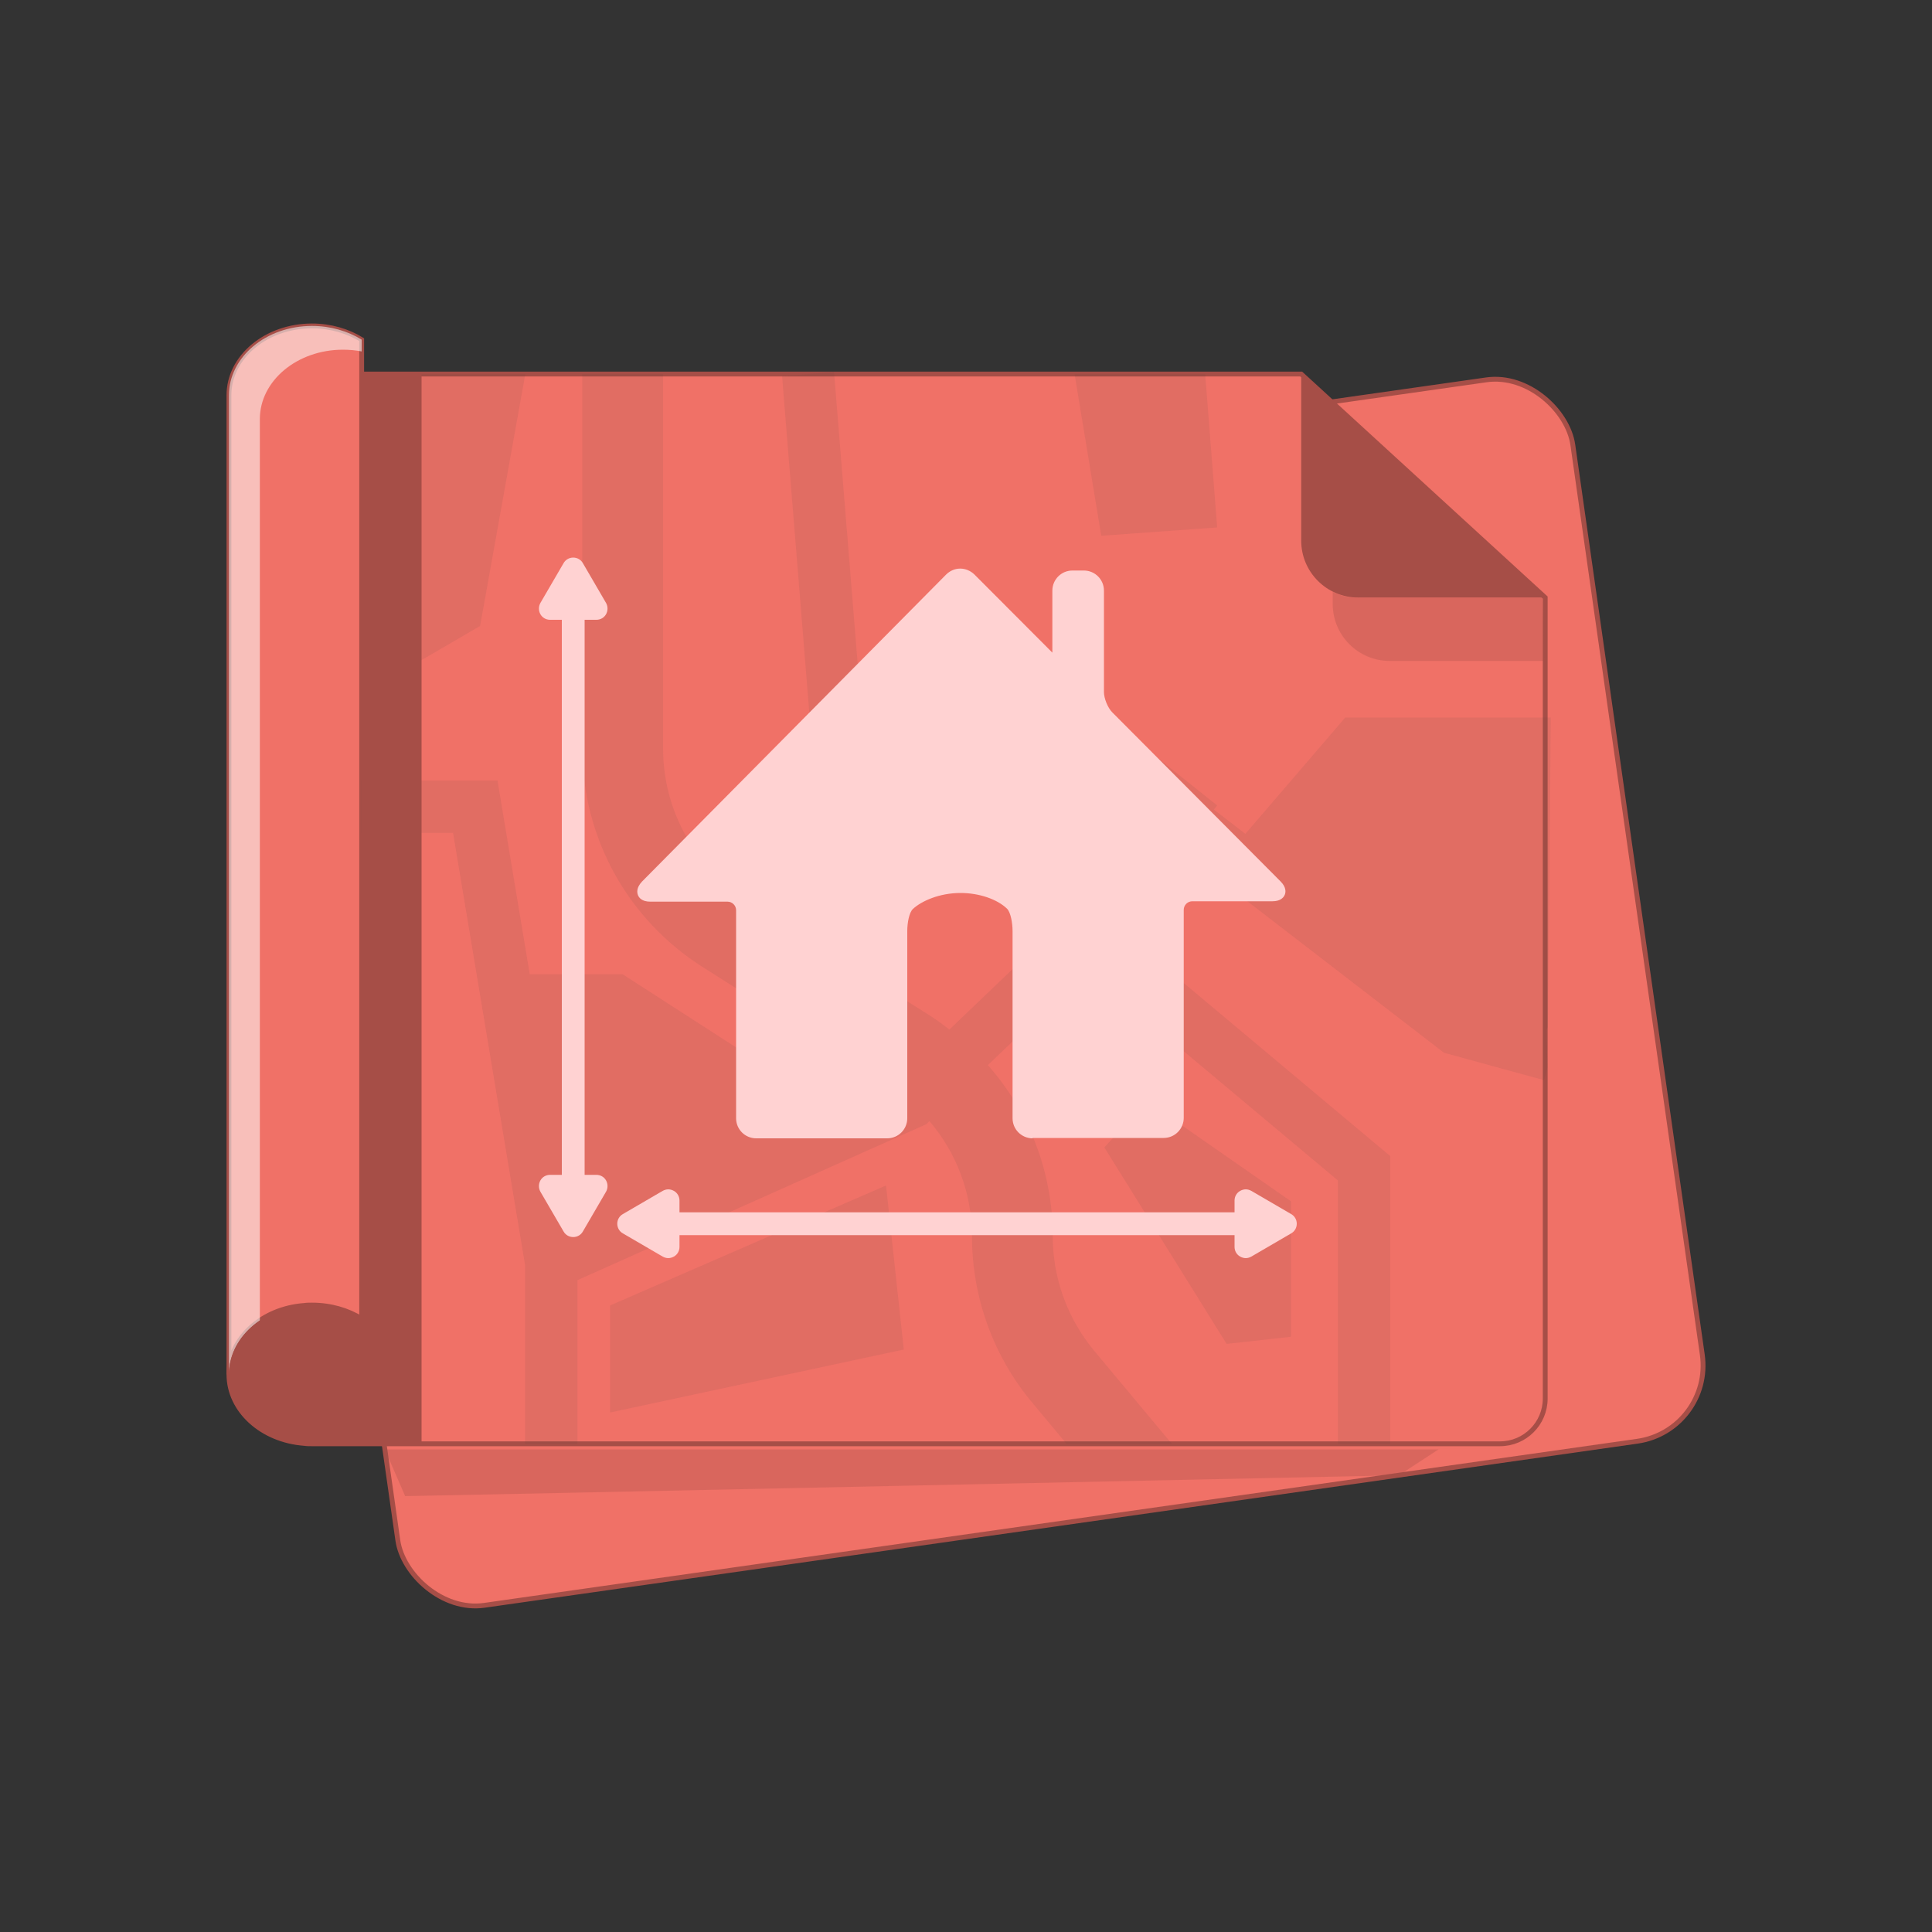 <?xml version="1.0" encoding="UTF-8"?>
<svg xmlns="http://www.w3.org/2000/svg" viewBox="0 0 100 100">
  <rect x="0" y="0" width="100" height="100" fill="#333333" stroke="none"/>
  <g style="isolation: isolate;">
    <g id="ICONOS">
      <g id="Sistema_Catastral" data-name="Sistema Catastral">
        <g>
          <g>
            <rect x="16.9" y="23.63" width="68.2" height="55.49" rx="3.96" ry="3.96" transform="translate(-6.73 7.7) rotate(-8.1)" style="fill: #f07167; stroke: #a64e47; stroke-miterlimit: 10; stroke-width: .25px;"/>
            <path d="M79.98,30.93v41.46c0,1.29-1.05,2.34-2.34,2.34H16.15c-.13,0-.27,0-.4-.02-2.19-.16-3.9-1.7-3.9-3.57s1.71-3.41,3.9-3.57c.13-.01,.26-.02,.4-.02,.96,0,1.86,.27,2.57,.71V19.36h48.63l12.63,11.57Z" style="fill: #f07167; stroke: #a64e47; stroke-miterlimit: 10; stroke-width: .25px;"/>
            <path d="M18.72,17.58v50.68c-.72-.45-1.61-.71-2.57-.71-.13,0-.27,0-.4,.02-2.19,.16-3.9,1.7-3.9,3.57V20.46c0-1.98,1.92-3.59,4.3-3.59,.96,0,1.86,.27,2.57,.71Z" style="fill: #f07167; stroke: #a64e47; stroke-miterlimit: 10; stroke-width: .25px;"/>
            <g style="opacity: .55;">
              <path d="M18.72,17.58v.61c-.31-.06-.64-.09-.97-.09-2.37,0-4.3,1.61-4.3,3.59v46.66c-.97,.66-1.6,1.67-1.6,2.8V20.46c0-1.98,1.92-3.59,4.3-3.59,.96,0,1.86,.27,2.57,.71Z" style="fill: #fff;"/>
            </g>
            <path d="M79.98,30.93h-9.68c-1.63,0-2.95-1.32-2.95-2.95v-8.61l12.63,11.57Z" style="fill: #a64e47;"/>
            <g style="opacity: .3;">
              <path d="M79.94,34.21h-8.01c-1.63,0-2.95-1.32-2.95-2.95v-.63c.4,.2,.84,.31,1.31,.31h9.55l.1,3.28Z" style="fill: #a64e47;"/>
            </g>
            <g style="mix-blend-mode: multiply; opacity: .1;">
              <g>
                <polygon points="80.1 55.24 80.04 53.32 80.12 53.16 80.27 37.14 69.63 37.14 64.46 43.16 55.26 36.07 53.61 38.21 74.74 54.49 79.92 55.91 80.1 55.24 80.1 55.24 80.1 55.24" style="fill: #594341;"/>
                <path d="M43.18,19.25l-2.7,.22,1.52,18.77,12.19,10.22-5.05,4.83c-.29-.22-.57-.44-.88-.64l-9.65-6.12c-2.69-1.7-4.29-4.62-4.29-7.8V19.36h-4.18v19.36c0,4.62,2.33,8.86,6.24,11.34l9.55,6.06-3.78,1.69-2.66-2.7-7.26-4.68h-4.81l-1.67-10.03h-7.04v2.71h4.74l3.73,22.38v9.24h2.71v-8.47l18.05-8.07,.17-.16c1.4,1.64,2.2,3.73,2.2,5.97,0,3.13,1.1,6.19,3.11,8.59l1.79,2.15h5.45l-4.03-4.83c-1.38-1.66-2.14-3.76-2.14-5.92,0-3.33-1.22-6.44-3.36-8.86l5.14-4.91,12.98,10.88v13.64h2.71v-14.9l-27.36-22.93-1.43-17.65Z" style="fill: #594341;"/>
                <polygon points="63 27.3 62.38 19.36 55.62 19.36 57 27.73 63 27.3" style="fill: #594341;"/>
                <polygon points="27.19 19.36 18.72 19.36 18.72 35.97 24.85 32.4 27.19 19.36" style="fill: #594341;"/>
                <polygon points="57.16 59.39 63.49 69.56 66.82 69.19 66.82 62.18 59.35 56.98 57.16 59.39" style="fill: #594341;"/>
                <polygon points="54.14 34.62 51 36.77 60.67 44.58 63 41.69 54.14 34.62" style="fill: #594341;"/>
                <polygon points="31.58 67.57 31.58 73.11 46.78 69.85 45.86 61.36 31.58 67.57" style="fill: #594341;"/>
              </g>
            </g>
            <path d="M21.82,19.36v55.37h-5.67c-.13,0-.27,0-.4-.02-2.19-.16-3.9-1.7-3.9-3.57s1.71-3.41,3.9-3.57c.13-.01,.26-.02,.4-.02,.96,0,1.86,.27,2.57,.71V19.36h3.1Z" style="fill: #a64e47;"/>
            <g style="opacity: .3;">
              <path d="M20.97,77.44c.6,0,51.44-1.08,51.44-1.08l2.05-1.34H19.92l1.05,2.42Z" style="fill: #a64e47;"/>
            </g>
          </g>
          <g>
            <path d="M53.45,58.92c-.57,0-1.04-.46-1.04-1.04v-9.69c0-.43-.1-.96-.28-1.15-.51-.5-1.46-.82-2.41-.82-1.1,0-2.03,.42-2.47,.83-.19,.18-.29,.71-.29,1.14v9.69c0,.57-.46,1.04-1.04,1.04h-6.78c-.57,0-1.04-.46-1.04-1.04v-10.77c0-.24-.2-.44-.44-.44h-4c-.44,0-.59-.21-.64-.34-.05-.13-.09-.38,.21-.7l15.74-15.89c.2-.2,.46-.31,.73-.31s.53,.11,.73,.3c0,0,4.04,4.05,4.04,4.05,0,0,0-3.21,0-3.21,0-.57,.46-1.04,1.04-1.04h.59c.57,0,1.04,.46,1.04,1.04v5.25c0,.33,.2,.82,.43,1.05l8.71,8.75c.31,.31,.27,.57,.22,.69-.05,.13-.21,.34-.64,.34h-4.15c-.24,0-.44,.2-.44,.44v10.77c0,.57-.46,1.04-1.04,1.04h-6.79Z" style="fill: #ffd2d2;"/>
            <path d="M66.83,62.84l-1.03-.6-1.03-.6c-.09-.05-.19-.08-.29-.08s-.2,.03-.29,.08c-.18,.1-.29,.29-.29,.5v.61h-28.73v-.61c0-.21-.11-.4-.29-.5-.09-.05-.19-.08-.29-.08s-.2,.03-.29,.08l-1.03,.6-1.03,.6c-.18,.1-.29,.29-.29,.5s.11,.4,.29,.5l1.03,.6,1.03,.6c.09,.05,.19,.08,.29,.08s.2-.03,.29-.08c.18-.1,.29-.29,.29-.5v-.61h28.73v.61c0,.21,.11,.4,.29,.5,.09,.05,.19,.08,.29,.08s.2-.03,.29-.08l1.03-.6,1.03-.6c.18-.1,.29-.29,.29-.5s-.11-.4-.29-.5Z" style="fill: #ffd2d2;"/>
            <path d="M30.87,60.81h-.61v-28.73h.61c.21,0,.4-.11,.5-.29,.1-.18,.1-.4,0-.58l-.6-1.03-.6-1.03c-.1-.18-.29-.29-.5-.29s-.4,.11-.5,.29l-.6,1.03-.6,1.03c-.1,.18-.1,.4,0,.58,.1,.18,.29,.29,.5,.29h.61v28.73h-.61c-.21,0-.4,.11-.5,.29-.1,.18-.1,.4,0,.58l.6,1.03,.6,1.03c.1,.18,.29,.29,.5,.29s.4-.11,.5-.29l.6-1.03,.6-1.03c.1-.18,.1-.4,0-.58s-.29-.29-.5-.29Z" style="fill: #ffd2d2;"/>
          </g>
        </g>
      </g>
    </g>
  </g>
</svg>